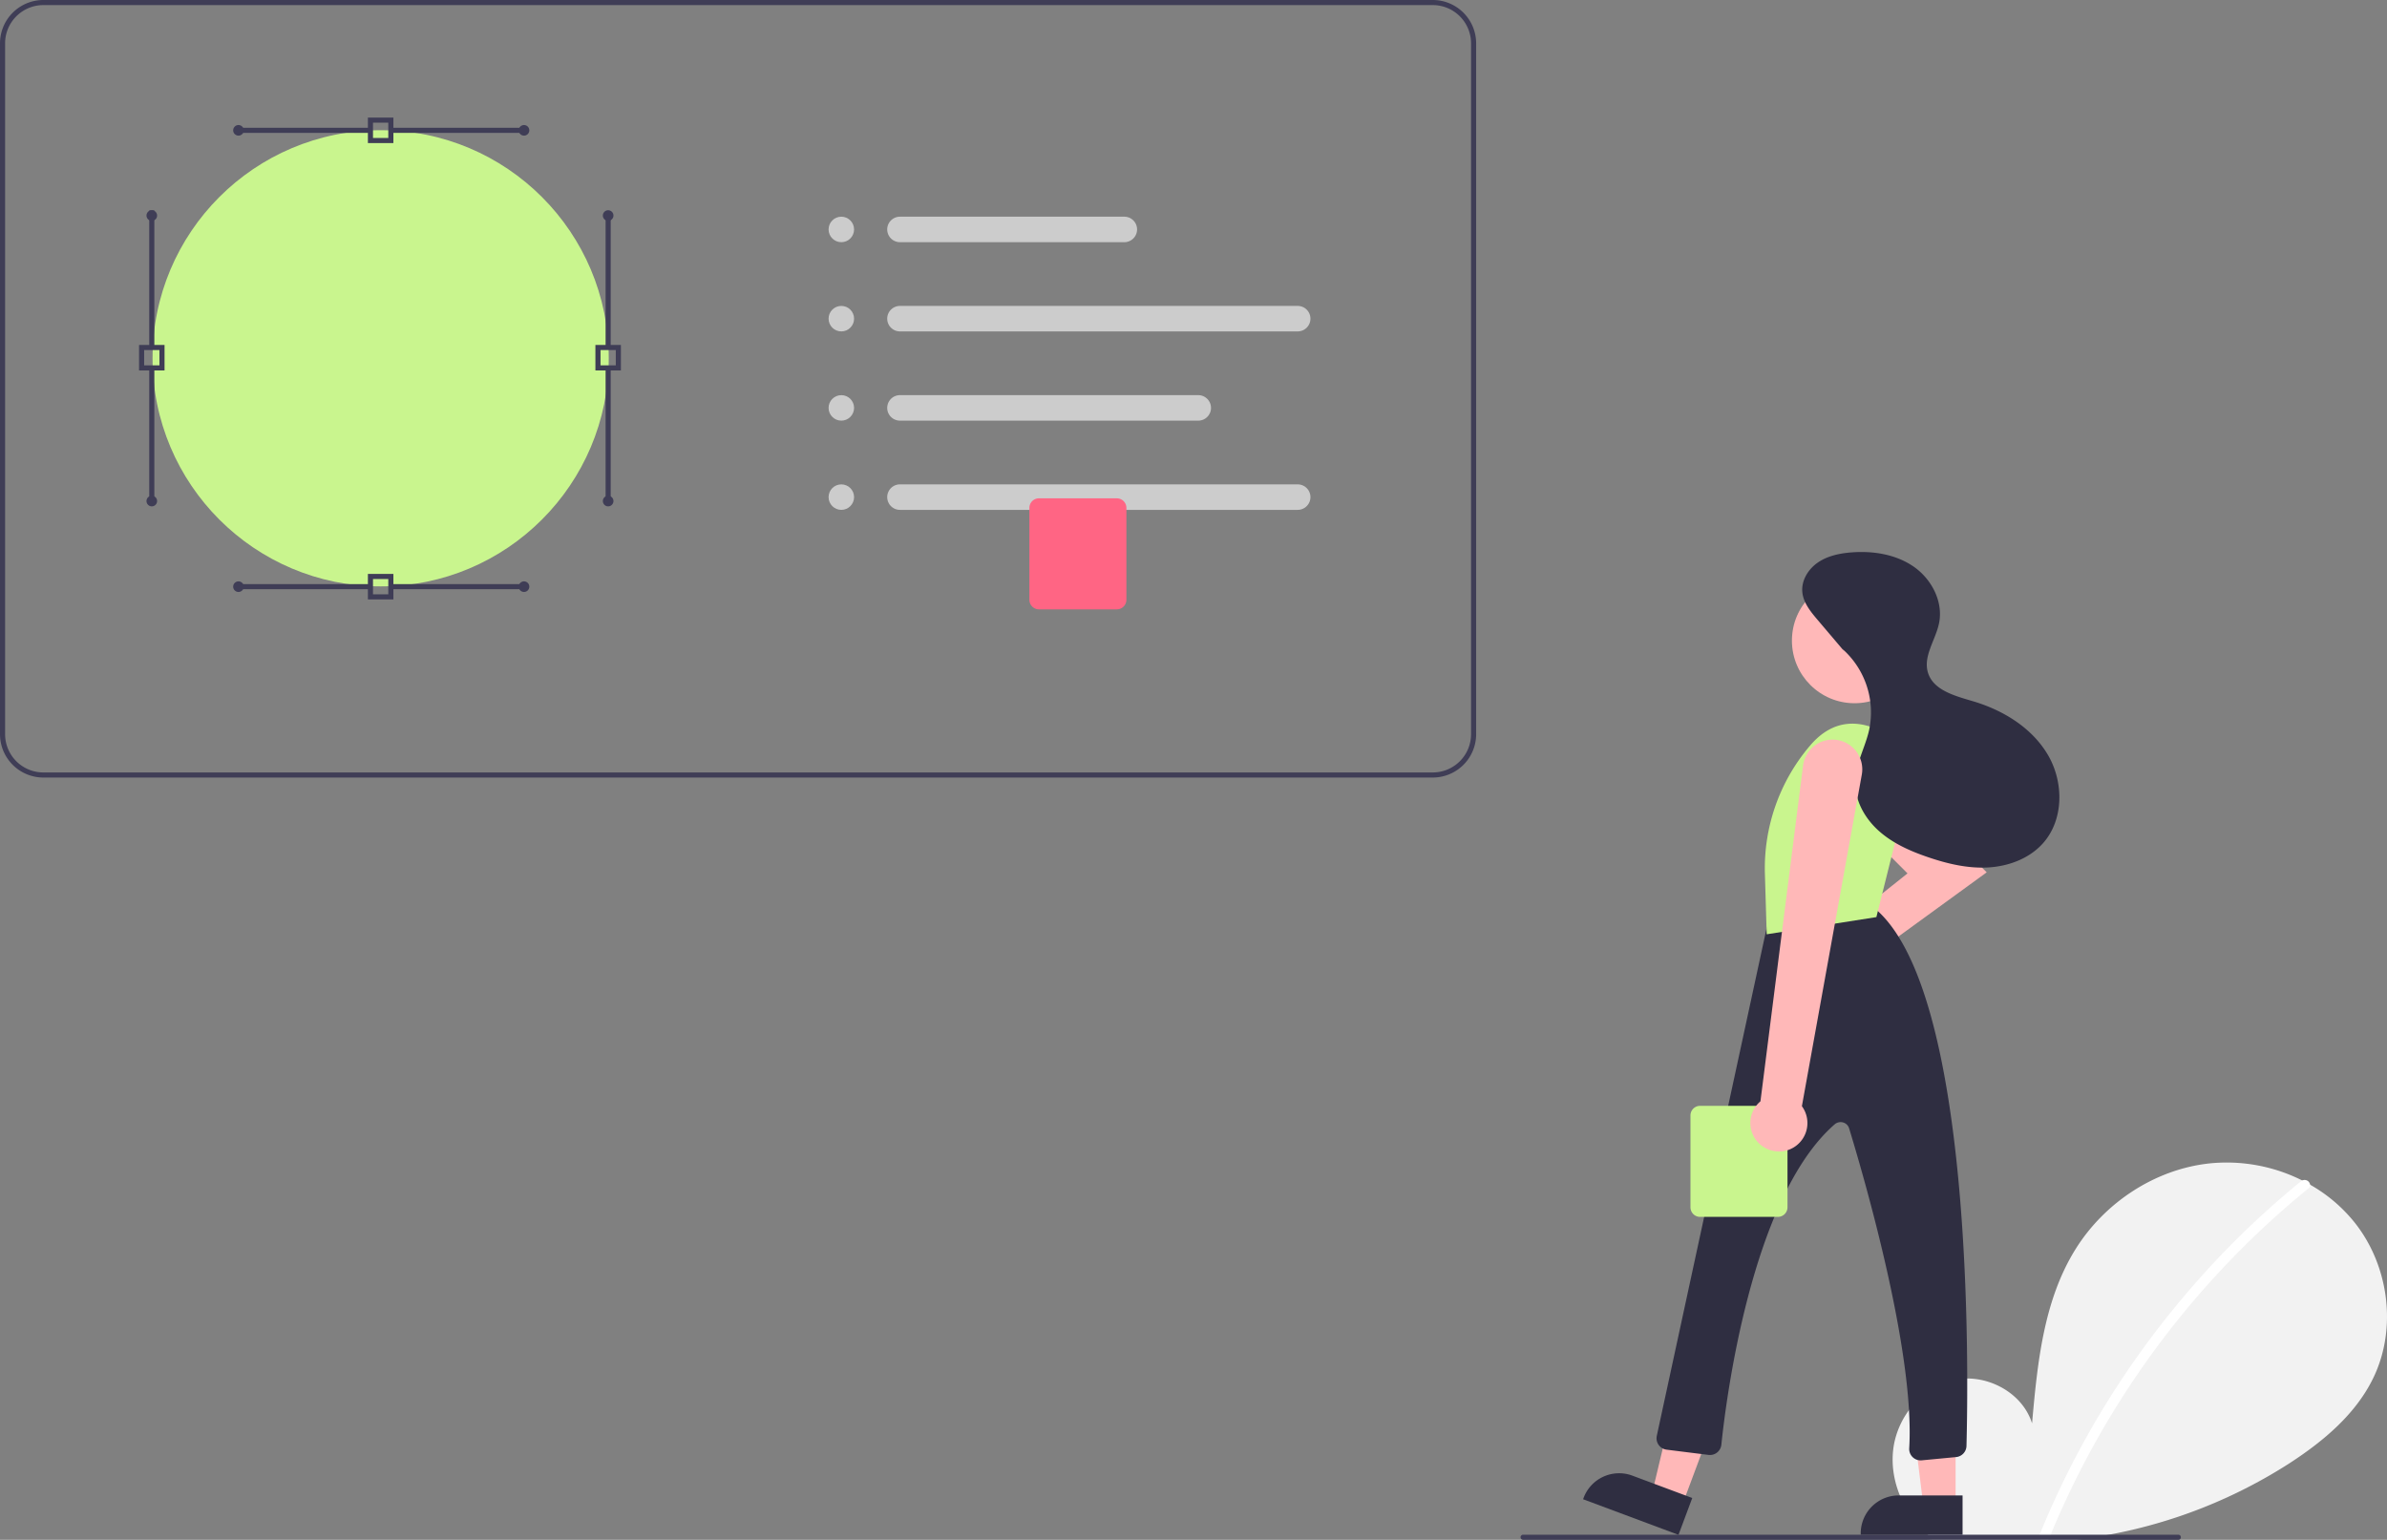 <svg xmlns="http://www.w3.org/2000/svg" data-name="Layer 1" width="936.268" height="604" viewBox="0 0 936.268 604" xmlns:xlink="http://www.w3.org/1999/xlink"><rect x="0" y="0" width="936.268" height="604" fill="#808080" stroke="none"/><path d="M572.866,243h-88a5,5,0,0,1,0-10h88a5,5,0,0,1,0,10Z" transform="translate(-131.866 -148)" fill="#ccc"/><path d="M640.866,278h-156a5,5,0,0,1,0-10h156a5,5,0,0,1,0,10Z" transform="translate(-131.866 -148)" fill="#ccc"/><path d="M601.866,313h-117a5,5,0,0,1,0-10h117a5,5,0,0,1,0,10Z" transform="translate(-131.866 -148)" fill="#ccc"/><path d="M640.866,348h-156a5,5,0,0,1,0-10h156a5,5,0,0,1,0,10Z" transform="translate(-131.866 -148)" fill="#ccc"/><circle cx="149.304" cy="140.545" r="89.47" fill="#c9f58e"/><path d="M286.17,204.124h-10v-10h10Zm-8-2h6v-6h-6Z" transform="translate(-131.866 -148)" fill="#3f3d56"/><rect x="152.539" y="50.124" width="53" height="2" fill="#3f3d56"/><circle cx="205.539" cy="51.124" r="2.083" fill="#3f3d56"/><rect x="93.539" y="50.124" width="52" height="2" fill="#3f3d56"/><circle cx="93.539" cy="51.124" r="2.083" fill="#3f3d56"/><path d="M375.405,293.31h-10v-10h10Zm-8-2h6v-6h-6Z" transform="translate(-131.866 -148)" fill="#3f3d56"/><rect x="237.539" y="144.545" width="2" height="52" fill="#3f3d56"/><circle cx="238.539" cy="196.545" r="2.083" fill="#3f3d56"/><rect x="237.539" y="84.545" width="2" height="52" fill="#3f3d56"/><circle cx="238.539" cy="84.545" r="2.083" fill="#3f3d56"/><path d="M196.405,293.31h-10v-10h10Zm-8-2h6v-6h-6Z" transform="translate(-131.866 -148)" fill="#3f3d56"/><rect x="58.539" y="144.545" width="2" height="52" fill="#3f3d56"/><circle cx="59.539" cy="196.545" r="2.083" fill="#3f3d56"/><rect x="58.539" y="82.545" width="2" height="54" fill="#3f3d56"/><circle cx="59.539" cy="84.545" r="2.083" fill="#3f3d56"/><path d="M286.17,383.124h-10v-10h10Zm-8-2h6v-6h-6Z" transform="translate(-131.866 -148)" fill="#3f3d56"/><rect x="153.539" y="229.124" width="53" height="2" fill="#3f3d56"/><circle cx="205.539" cy="230.124" r="2.083" fill="#3f3d56"/><rect x="93.539" y="229.124" width="52" height="2" fill="#3f3d56"/><circle cx="93.539" cy="230.124" r="2.083" fill="#3f3d56"/><path d="M693.866,453h-545a17.019,17.019,0,0,1-17-17V165a17.019,17.019,0,0,1,17-17h545a17.019,17.019,0,0,1,17,17V436A17.019,17.019,0,0,1,693.866,453Zm-545-303a15.017,15.017,0,0,0-15,15V436a15.017,15.017,0,0,0,15,15h545a15.017,15.017,0,0,0,15-15V165a15.017,15.017,0,0,0-15-15Z" transform="translate(-131.866 -148)" fill="#3f3d56"/><circle cx="330" cy="90" r="5" fill="#ccc"/><circle cx="330" cy="125" r="5" fill="#ccc"/><circle cx="330" cy="160" r="5" fill="#ccc"/><circle cx="330" cy="195" r="5" fill="#ccc"/><path d="M569.924,387.028h-30.537a3.765,3.765,0,0,1-3.761-3.761V347.231a3.765,3.765,0,0,1,3.761-3.761h30.537a3.765,3.765,0,0,1,3.761,3.761V383.267A3.765,3.765,0,0,1,569.924,387.028Z" transform="translate(-131.866 -148)" fill="#ff6584"/><path d="M888.672,750.55l-3.39.83c1.53.22,3.06.43,4.59.62h56.54q6.36-.81,12.65-2a197.136,197.136,0,0,0,70.96-28.11c13.27-8.63,25.92-19.24,32.79-33.49,9.33-19.35,6.07-43.85-7.25-60.7a60.772,60.772,0,0,0-17.59-15c-1.01-.58-2.03-1.13-3.07-1.65a66.06,66.06,0,0,0-36.49-6.68c-21.35,2.33-41.05,15.37-52.42,33.59-12.57,20.12-14.98,44.74-17.08,68.37-3.81-12.26-18.11-19.75-30.66-17.04-12.54,2.7-22.22,14.41-23.78,27.15-1.53,12.46,4.13,25.25,13.56,33.56C888.242,750.18,888.452,750.37,888.672,750.55Z" transform="translate(-131.866 -148)" fill="#f2f2f2"/><path d="M932.272,752h2.83a2.059,2.059,0,0,0,.63-.85c.16-.38.31-.77.48-1.15a345.304,345.304,0,0,1,101.09-135.82,1.614,1.614,0,0,0,.67-1.48,2.178,2.178,0,0,0-3.52-1.37,345.769,345.769,0,0,0-48.25,47.92,347.375,347.375,0,0,0-54.33,90.75c-.01.03-.02.05-.03.08A1.557,1.557,0,0,0,932.272,752Z" transform="translate(-131.866 -148)" fill="#fff"/><path d="M833.139,530.035a11.398,11.398,0,0,1,11.386-11.385c.11,0,.219.006.327.013l35.208-28.064-25.231-25.231A11.129,11.129,0,1,1,870.568,449.627l40.555,40.555L855.904,530.341a11.384,11.384,0,0,1-22.765-.306Z" transform="translate(-131.866 -148)" fill="#ffb8b8"/><polygon points="659.944 590.049 648.037 585.604 659.517 537.561 677.09 544.122 659.944 590.049" fill="#ffb8b8"/><path d="M769.136,728.127h25.058a0,0,0,0,1,0,0v15.433a0,0,0,0,1,0,0H754.249a0,0,0,0,1,0,0V743.014A14.887,14.887,0,0,1,769.136,728.127Z" transform="translate(174.39 -372.309) rotate(20.472)" fill="#2f2e41"/><polygon points="767.066 590.229 754.356 590.229 748.31 541.205 767.069 541.206 767.066 590.229" fill="#ffb8b8"/><path d="M744.731,586.597h25.058a0,0,0,0,1,0,0v15.433a0,0,0,0,1,0,0H729.844a0,0,0,0,1,0,0v-.547A14.887,14.887,0,0,1,744.731,586.597Z" fill="#2f2e41"/><path d="M882.093,719.591a4.493,4.493,0,0,1-1.363-3.508c2.268-37.44-17.466-105.495-23.568-125.461a3.418,3.418,0,0,0-2.365-2.327,3.546,3.546,0,0,0-3.316.746c-32.961,28.712-42.798,109.716-44.436,125.663a4.494,4.494,0,0,1-5.033,3.998L785.561,716.645a4.5,4.5,0,0,1-3.84-5.417l43.136-199.441.026-.12.079-.095c10.431-12.518,40.653-7.644,41.935-7.43l.133.022.104.086c38.81,32.184,36.843,181.366,36.055,210.945a4.501,4.501,0,0,1-4.072,4.353l-13.473,1.283q-.215.021-.43.021A4.488,4.488,0,0,1,882.093,719.591Z" transform="translate(-131.866 -148)" fill="#2f2e41"/><circle cx="727.419" cy="251.287" r="24.561" fill="#ffb8b8"/><path d="M883.402,445.543s-22.808-26.954-41.468-5.184v0a74.113,74.113,0,0,0-17.809,50.432l.704,23.693,43.023-6.739Z" transform="translate(-131.866 -148)" fill="#c9f58e"/><path d="M855.304,403.536,844.751,391.104c-2.719-3.204-5.564-6.693-5.949-10.878-.422-4.587,2.369-9.046,6.183-11.629s8.499-3.555,13.091-3.911c8.518-.661,17.482.746,24.484,5.641s11.584,13.733,9.876,22.104c-1.344,6.592-6.298,12.906-4.373,19.352,2.107,7.053,10.747,9.217,17.801,11.32,11.84,3.53,23.146,10.48,29.352,21.164s6.178,25.417-2.094,34.595c-5.356,5.943-13.434,8.948-21.422,9.401s-15.938-1.429-23.514-4.002c-6.977-2.37-13.878-5.418-19.37-10.329s-9.449-11.939-9.278-19.306c.163-7.02,3.924-13.414,5.468-20.264a33.255,33.255,0,0,0-10.395-31.73" transform="translate(-131.866 -148)" fill="#2f2e41"/><path d="M829.224,625.335h-30.537a3.765,3.765,0,0,1-3.761-3.761V585.538a3.765,3.765,0,0,1,3.761-3.761h30.537a3.765,3.765,0,0,1,3.761,3.761v36.036A3.765,3.765,0,0,1,829.224,625.335Z" transform="translate(-131.866 -148)" fill="#c9f58e"/><path d="M820.173,594.513a11.117,11.117,0,0,1,2.204-14.506l16.714-131.693a11.682,11.682,0,0,1,11.565-10.192l.156.001A11.66,11.66,0,0,1,862.133,451.855l-23.501,130.062.005.006a11.169,11.169,0,0,1-4.389,16.777,10.879,10.879,0,0,1-4.527.974A11.323,11.323,0,0,1,820.173,594.513Z" transform="translate(-131.866 -148)" fill="#ffb8b8"/><path d="M986.287,752h-257a1,1,0,0,1,0-2h257a1,1,0,1,1,0,2Z" transform="translate(-131.866 -148)" fill="#3f3d56"/></svg>